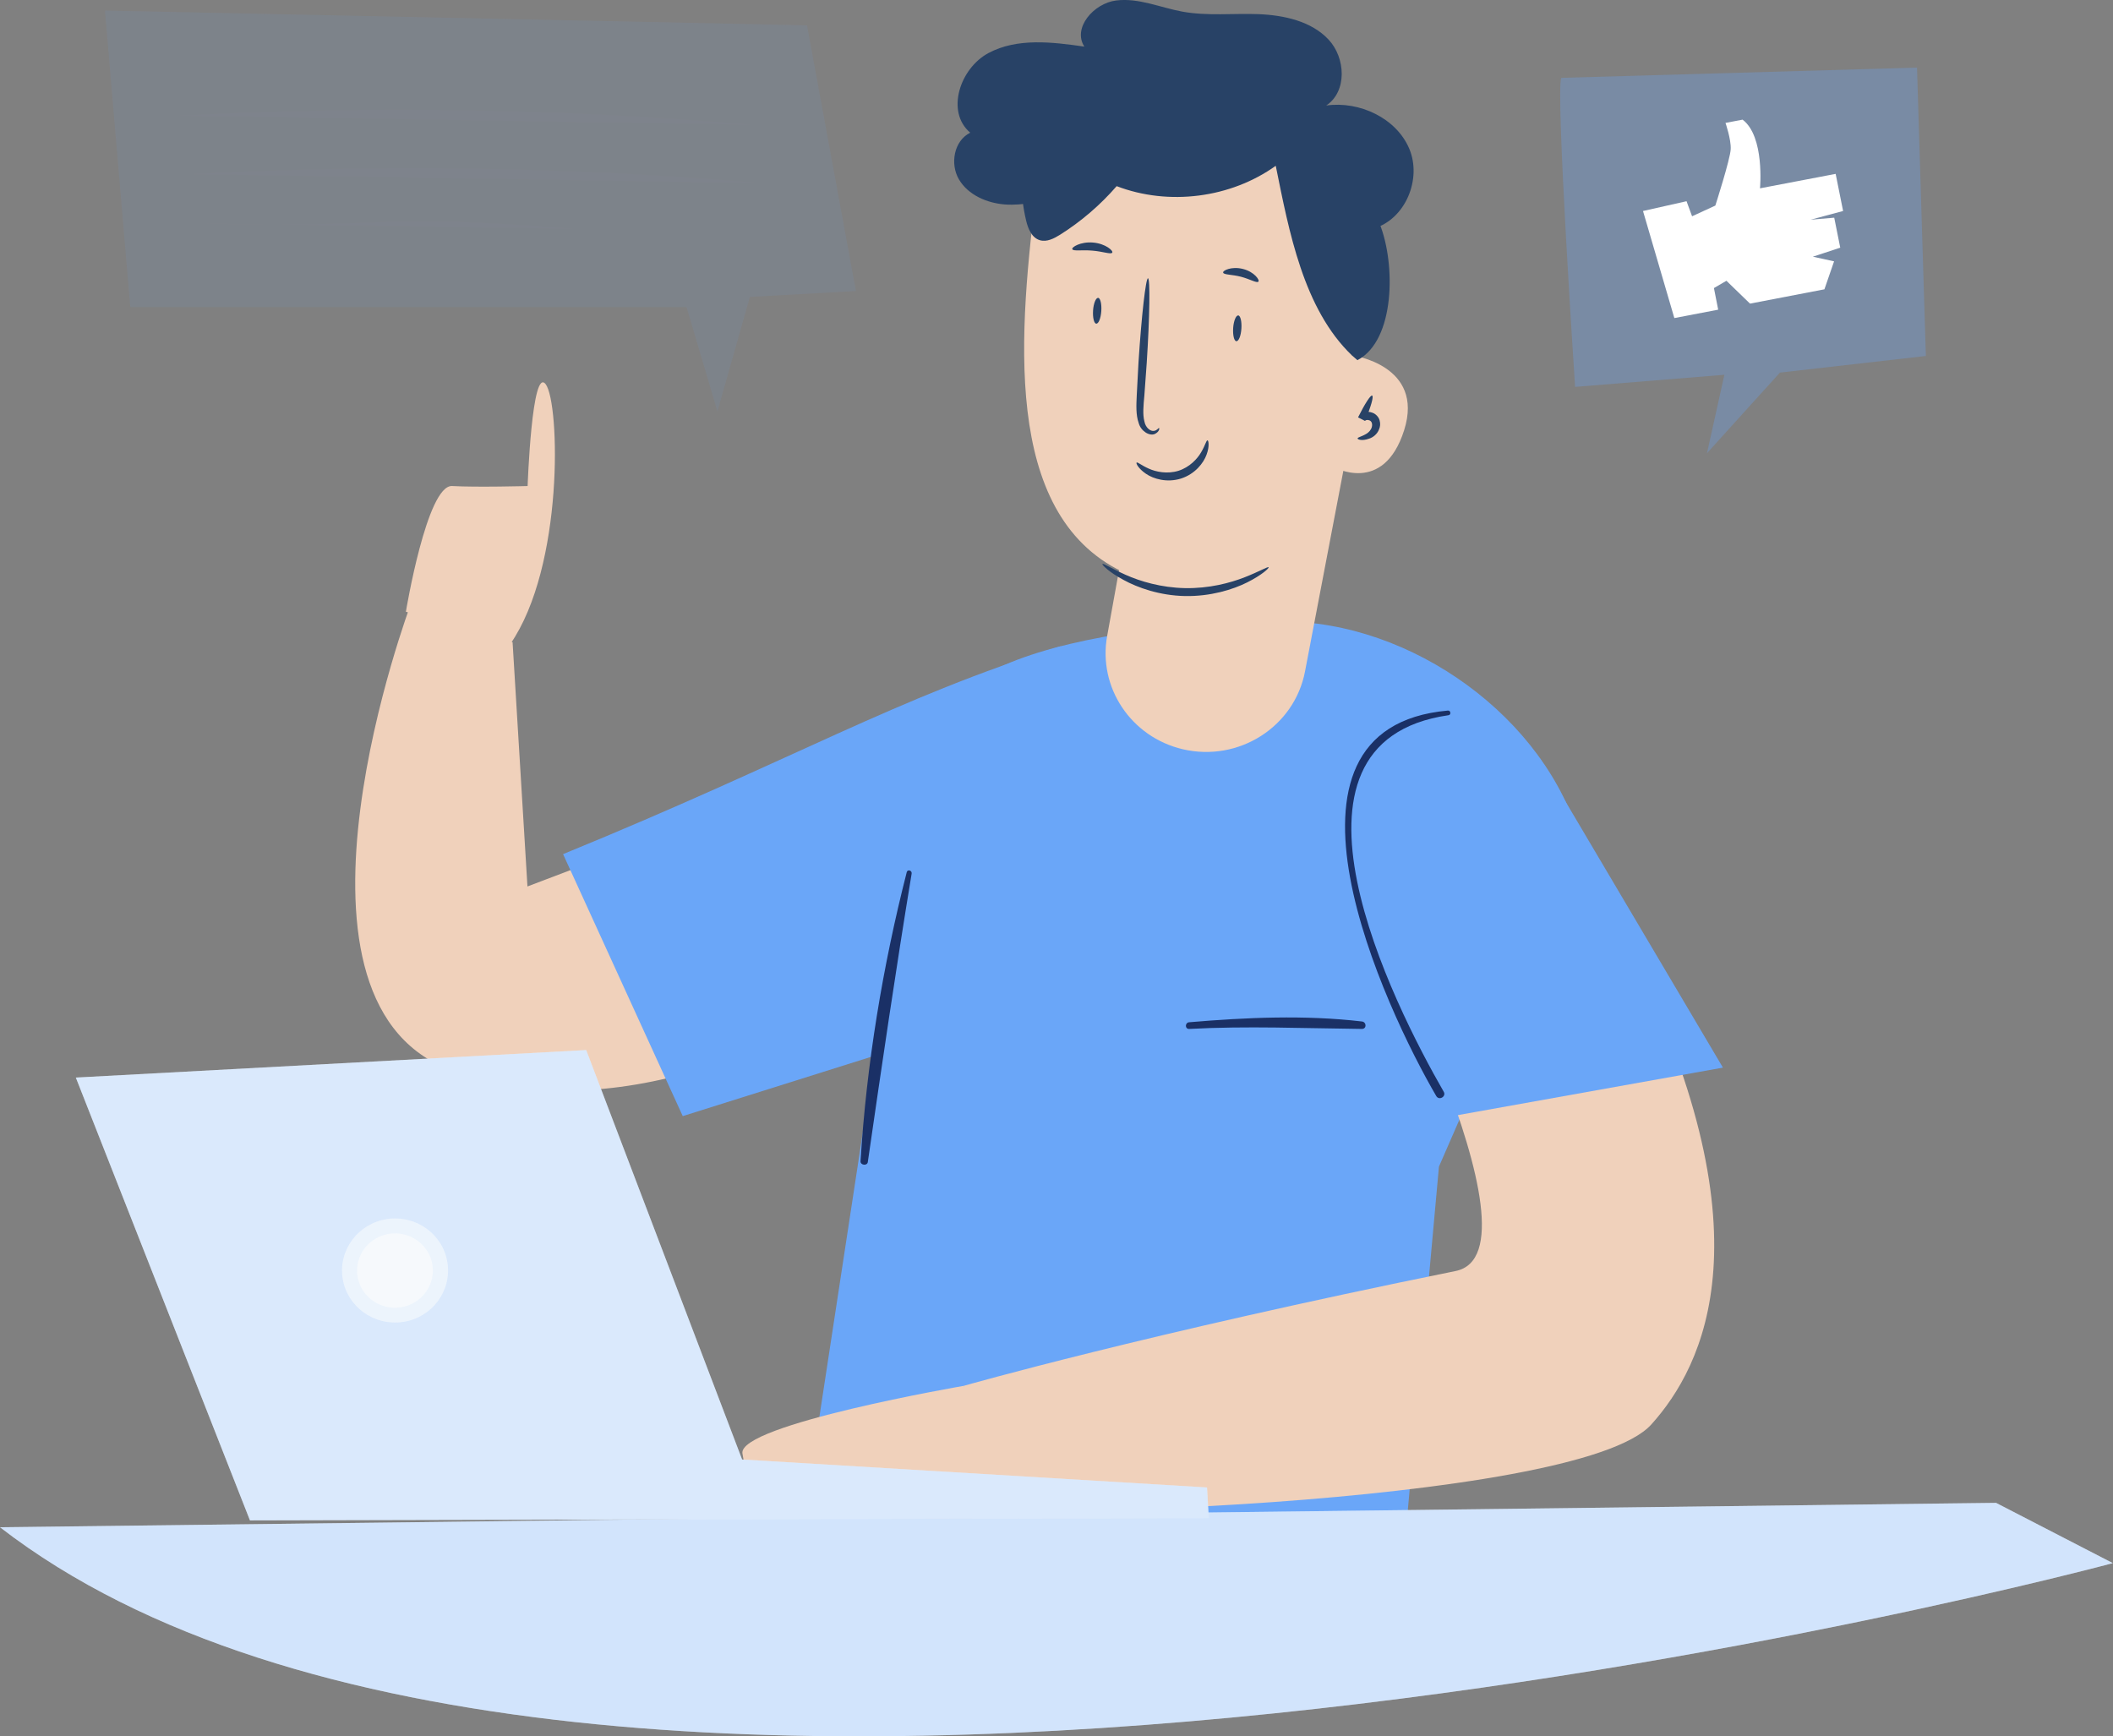 <svg width="202" height="166" viewBox="0 0 202 166" fill="none" xmlns="http://www.w3.org/2000/svg">
<rect x="0" y="0" width="202" height="166" fill="#808080" stroke="none"/>
<g clip-path="url(#clip0)">
<path d="M134.006 150.744C134.006 150.744 93.358 160.028 77.029 144L82.87 105.72C84.641 94.713 83.582 73.545 92.177 66.029C93.842 64.573 95.431 63.845 95.431 63.845C101.454 60.993 112.168 59.448 122.459 59.404C134.959 59.359 147.823 68.628 151.107 80.467L137.562 111.528L134.006 150.744Z" fill="#6AA6F8"/>
<path d="M129.98 85.251C129.98 85.251 148.186 119.683 139.151 121.511C109.399 127.541 92.132 132.488 92.132 132.488L90.618 143.822C91.057 145.53 150.804 144.06 157.871 136.172C162.865 130.616 169.509 117.752 155.374 89.93L151.076 80.467L129.98 85.251Z" fill="#F0D1BB"/>
<path d="M95.779 67.514L50.424 84.746L49.002 61.394L39.286 57.71C39.286 57.71 25.212 95.203 42.812 102.185C60.428 109.167 80.267 96.273 80.267 96.273L95.779 67.514Z" fill="#F0D1BB"/>
<path d="M101.393 61.78C85.564 66.727 76.121 72.535 53.829 81.656L65.27 106.701L85.004 100.491L101.393 61.78Z" fill="#6AA6F8"/>
<path d="M127.256 80.482L138.758 106.716L164.711 102.066L147.232 72.52L126.53 80.482" fill="#6AA6F8"/>
<path d="M113.682 98.367C119.205 98.07 124.669 98.308 130.192 98.367C130.676 98.367 130.646 97.698 130.192 97.654C124.744 97.015 119.13 97.268 113.682 97.728C113.273 97.758 113.258 98.382 113.682 98.367Z" fill="#1A3066"/>
<path d="M138.425 67.93C119.75 69.579 132.523 96.599 137.305 104.784C137.577 105.245 138.289 104.829 138.016 104.368C133.264 96.109 120.537 70.96 138.47 68.376C138.743 68.346 138.697 67.915 138.425 67.93Z" fill="#1A3066"/>
<path d="M86.684 83.379C84.384 92.381 82.84 101.739 82.265 111.008C82.235 111.395 82.9 111.484 82.961 111.097C84.293 101.888 85.64 92.693 87.153 83.513C87.198 83.215 86.76 83.082 86.684 83.379Z" fill="#1A3066"/>
<path d="M130.389 33.467C130.677 29.605 130.964 25.728 131.252 21.866C134.354 21.004 135.958 17.112 134.717 14.201C133.476 11.289 129.965 9.641 126.787 10.086C128.8 8.749 128.649 5.526 126.999 3.773C125.35 2.02 122.762 1.456 120.325 1.352C117.889 1.263 115.437 1.545 113.046 1.114C110.927 0.728 108.854 -0.223 106.705 0.045C104.556 0.312 102.513 2.674 103.663 4.456C100.576 4.011 97.247 3.61 94.508 5.065C91.769 6.521 90.391 10.68 92.752 12.686C91.194 13.458 90.8 15.671 91.678 17.157C92.556 18.642 94.341 19.415 96.082 19.549C97.822 19.667 99.547 19.237 101.242 18.806" fill="#284266"/>
<path d="M129.874 25.936L129.254 33.972C129.254 33.972 136.215 34.893 134.233 41.132C132.25 47.371 127.483 44.638 127.483 44.638C127.483 44.638 126.288 60.621 109.611 55.556C96.339 51.516 97.141 34.641 98.836 20.262C99.487 14.706 104.859 10.873 110.473 11.943L120.507 13.859C126.303 14.959 130.328 20.158 129.874 25.936Z" fill="#F0D1BB"/>
<path d="M129.254 40.657L124.759 64.187C123.745 69.49 118.418 72.877 113.076 71.629C108.128 70.47 104.95 65.717 105.843 60.8L108.279 47.312L129.254 40.657Z" fill="#F0D1BB"/>
<path d="M110.806 40.924C110.837 40.91 110.882 41.251 110.398 41.489C109.883 41.712 109.066 41.221 108.854 40.434C108.582 39.662 108.627 38.741 108.673 37.775C108.733 36.765 108.779 35.725 108.839 34.641C109.127 30.184 109.535 26.59 109.747 26.605C109.959 26.619 109.914 30.244 109.626 34.685C109.55 35.77 109.475 36.81 109.399 37.82C109.308 38.785 109.233 39.632 109.399 40.271C109.52 40.924 110.004 41.251 110.322 41.192C110.64 41.147 110.746 40.88 110.806 40.924Z" fill="#284266"/>
<path d="M105.389 53.922C105.464 53.818 106.251 54.353 107.628 54.962C108.99 55.571 111.003 56.18 113.288 56.225C115.573 56.269 117.601 55.734 118.994 55.185C120.401 54.635 121.203 54.145 121.279 54.234C121.339 54.308 120.628 54.977 119.236 55.675C117.843 56.373 115.71 57.027 113.288 56.982C110.867 56.938 108.748 56.18 107.401 55.437C106.009 54.695 105.343 53.996 105.389 53.922Z" fill="#284266"/>
<path d="M108.657 44.222C108.748 44.148 109.111 44.49 109.823 44.801C110.504 45.114 111.593 45.336 112.653 45.01C113.727 44.668 114.469 43.866 114.832 43.227C115.225 42.573 115.316 42.083 115.437 42.098C115.528 42.098 115.649 42.648 115.346 43.465C115.059 44.267 114.242 45.321 112.895 45.752C111.548 46.168 110.262 45.782 109.55 45.292C108.809 44.787 108.582 44.282 108.657 44.222Z" fill="#284266"/>
<path d="M129.784 41.92C129.768 41.801 130.192 41.741 130.646 41.459C130.873 41.311 131.07 41.103 131.146 40.82C131.221 40.523 131.13 40.256 130.903 40.182C130.707 40.107 130.525 40.167 130.495 40.241L129.829 39.9C130.465 38.622 131.025 37.745 131.176 37.82C131.342 37.894 131.055 38.889 130.51 40.197L129.844 39.855C130.132 39.38 130.737 39.276 131.191 39.454C131.524 39.558 131.811 39.885 131.887 40.182C131.978 40.494 131.948 40.791 131.842 41.028C131.66 41.533 131.221 41.831 130.888 41.934C130.192 42.187 129.784 42.009 129.784 41.92Z" fill="#284266"/>
<path d="M116.935 26.07C116.845 25.877 117.722 25.431 118.827 25.713C119.932 25.995 120.461 26.798 120.295 26.931C120.129 27.08 119.493 26.679 118.63 26.456C117.768 26.233 117.011 26.278 116.935 26.07Z" fill="#284266"/>
<path d="M102.513 23.827C102.407 23.648 103.285 23.084 104.496 23.188C105.706 23.292 106.463 23.99 106.327 24.154C106.206 24.347 105.419 24.035 104.42 23.96C103.436 23.871 102.604 24.035 102.513 23.827Z" fill="#284266"/>
<path d="M129.254 33.987C124.593 29.531 123.231 22.104 121.96 15.85C117.647 18.94 111.714 19.697 106.751 17.796C105.192 19.593 103.361 21.168 101.333 22.445C100.758 22.802 100.077 23.158 99.411 22.965C98.624 22.728 98.276 21.851 98.094 21.079C97.504 18.583 97.474 15.909 98.367 13.503C99.26 11.097 101.121 8.972 103.558 8.051C106.16 7.056 109.096 7.487 111.79 8.185C115.861 9.225 119.796 10.814 123.413 12.894C126.969 14.944 130.404 17.647 131.902 21.42C133.416 25.194 133.401 32.517 129.769 34.433" fill="#284266"/>
<path d="M118.192 32.621C117.98 32.606 117.843 32.041 117.889 31.358C117.934 30.675 118.161 30.14 118.373 30.155C118.585 30.17 118.721 30.734 118.676 31.418C118.63 32.101 118.419 32.636 118.192 32.621Z" fill="#284266"/>
<path d="M104.798 30.942C104.587 30.927 104.45 30.363 104.496 29.679C104.541 28.996 104.768 28.461 104.98 28.476C105.192 28.491 105.328 29.055 105.283 29.739C105.237 30.422 105.025 30.957 104.798 30.942Z" fill="#284266"/>
<path d="M38.802 58.482C38.802 58.482 40.815 46.331 43.221 46.465C45.627 46.599 50.44 46.465 50.44 46.465C50.44 46.465 50.848 34.908 52.18 36.75C53.512 38.592 53.935 54.13 48.775 61.587L38.802 58.482Z" fill="#F0D1BB"/>
<path d="M92.132 132.488C92.132 132.488 70.552 136.202 70.975 138.95C71.399 141.698 72.912 144.476 72.912 144.476L92.132 144.03V132.488V132.488Z" fill="#F0D1BB"/>
<path d="M0 146.006L190.816 143.674L201.985 149.437C202 149.422 55.509 188.891 0 146.006Z" fill="#FFFFFD"/>
<path opacity="0.3" d="M0 146.006L190.816 143.674L201.985 149.437C202 149.422 55.509 188.891 0 146.006Z" fill="#6AA6F8"/>
<path opacity="0.3" d="M149.26 7.442C148.685 8.542 150.577 36.988 150.577 36.988L164.848 35.829L163.183 43.331L170.159 35.621L184.112 34.032L183.265 6.462L149.26 7.442Z" fill="#6AA6F8"/>
<path d="M157.069 20.172L160.065 30.407L164.257 29.605L163.849 27.54L165.044 26.842L167.299 29.026L174.412 27.659L175.335 24.985L173.307 24.54L175.925 23.678L175.35 20.811L173.095 21.004L176.198 20.172L175.486 16.622L168.253 18.004C168.253 18.004 168.722 13.042 166.588 11.438L164.954 11.75C164.954 11.75 165.498 13.31 165.453 14.26C165.408 15.226 163.985 19.653 163.985 19.653L161.76 20.677L161.231 19.237L157.069 20.172Z" fill="white"/>
<path d="M115.558 145.129L115.392 142.203L70.945 139.529L56.039 100.387L7.249 103.017L23.896 145.352L115.558 145.129Z" fill="#FFFFFD"/>
<path opacity="0.41" d="M34.141 121.659C34.247 123.62 35.957 125.12 37.955 125.016C39.952 124.912 41.481 123.234 41.375 121.273C41.269 119.312 39.559 117.812 37.561 117.916C35.563 118.035 34.035 119.699 34.141 121.659Z" fill="#FFFFFD"/>
<path opacity="0.41" d="M32.703 121.734C32.855 124.482 35.246 126.576 38.045 126.428C40.845 126.279 42.979 123.932 42.827 121.184C42.676 118.436 40.285 116.341 37.485 116.49C34.686 116.653 32.552 119 32.703 121.734Z" fill="#FFFFFD"/>
<g opacity="0.5">
<path opacity="0.5" d="M115.558 145.129L115.392 142.203L70.945 139.529L56.039 100.387L7.249 103.017L23.896 145.352L115.558 145.129Z" fill="#6AA6F8"/>
<path opacity="0.5" d="M34.141 121.659C34.247 123.62 35.957 125.12 37.955 125.016C39.952 124.912 41.481 123.234 41.375 121.273C41.269 119.312 39.559 117.812 37.561 117.916C35.563 118.035 34.035 119.699 34.141 121.659Z" fill="#FFFFFD"/>
<path opacity="0.5" d="M32.703 121.734C32.855 124.482 35.246 126.576 38.045 126.428C40.845 126.279 42.979 123.932 42.827 121.184C42.676 118.436 40.285 116.341 37.485 116.49C34.686 116.653 32.552 119 32.703 121.734Z" fill="#FFFFFD"/>
</g>
<g opacity="0.3">
<path opacity="0.3" d="M10.033 1.01L12.455 29.353H65.633L68.584 39.335L71.687 28.387L81.826 27.823L77.15 2.421L10.033 1.01Z" fill="#6AA6F8"/>
<g opacity="0.3">
<g opacity="0.3">
<path opacity="0.3" d="M17.01 11.066C35.291 10.071 53.633 10.354 71.868 11.928Z" fill="#6AA6F8"/>
</g>
<g opacity="0.3">
<path opacity="0.3" d="M18.084 16.652C36.365 15.657 54.707 15.939 72.943 17.514Z" fill="#6AA6F8"/>
</g>
<g opacity="0.3">
<path opacity="0.3" d="M18.175 21.346C37.621 21.881 35.639 20.321 54.934 21.881Z" fill="#6AA6F8"/>
</g>
</g>
</g>
</g>
<defs>
<clipPath id="clip0">
<rect width="202" height="166" fill="white"/>
</clipPath>
</defs>
</svg>
